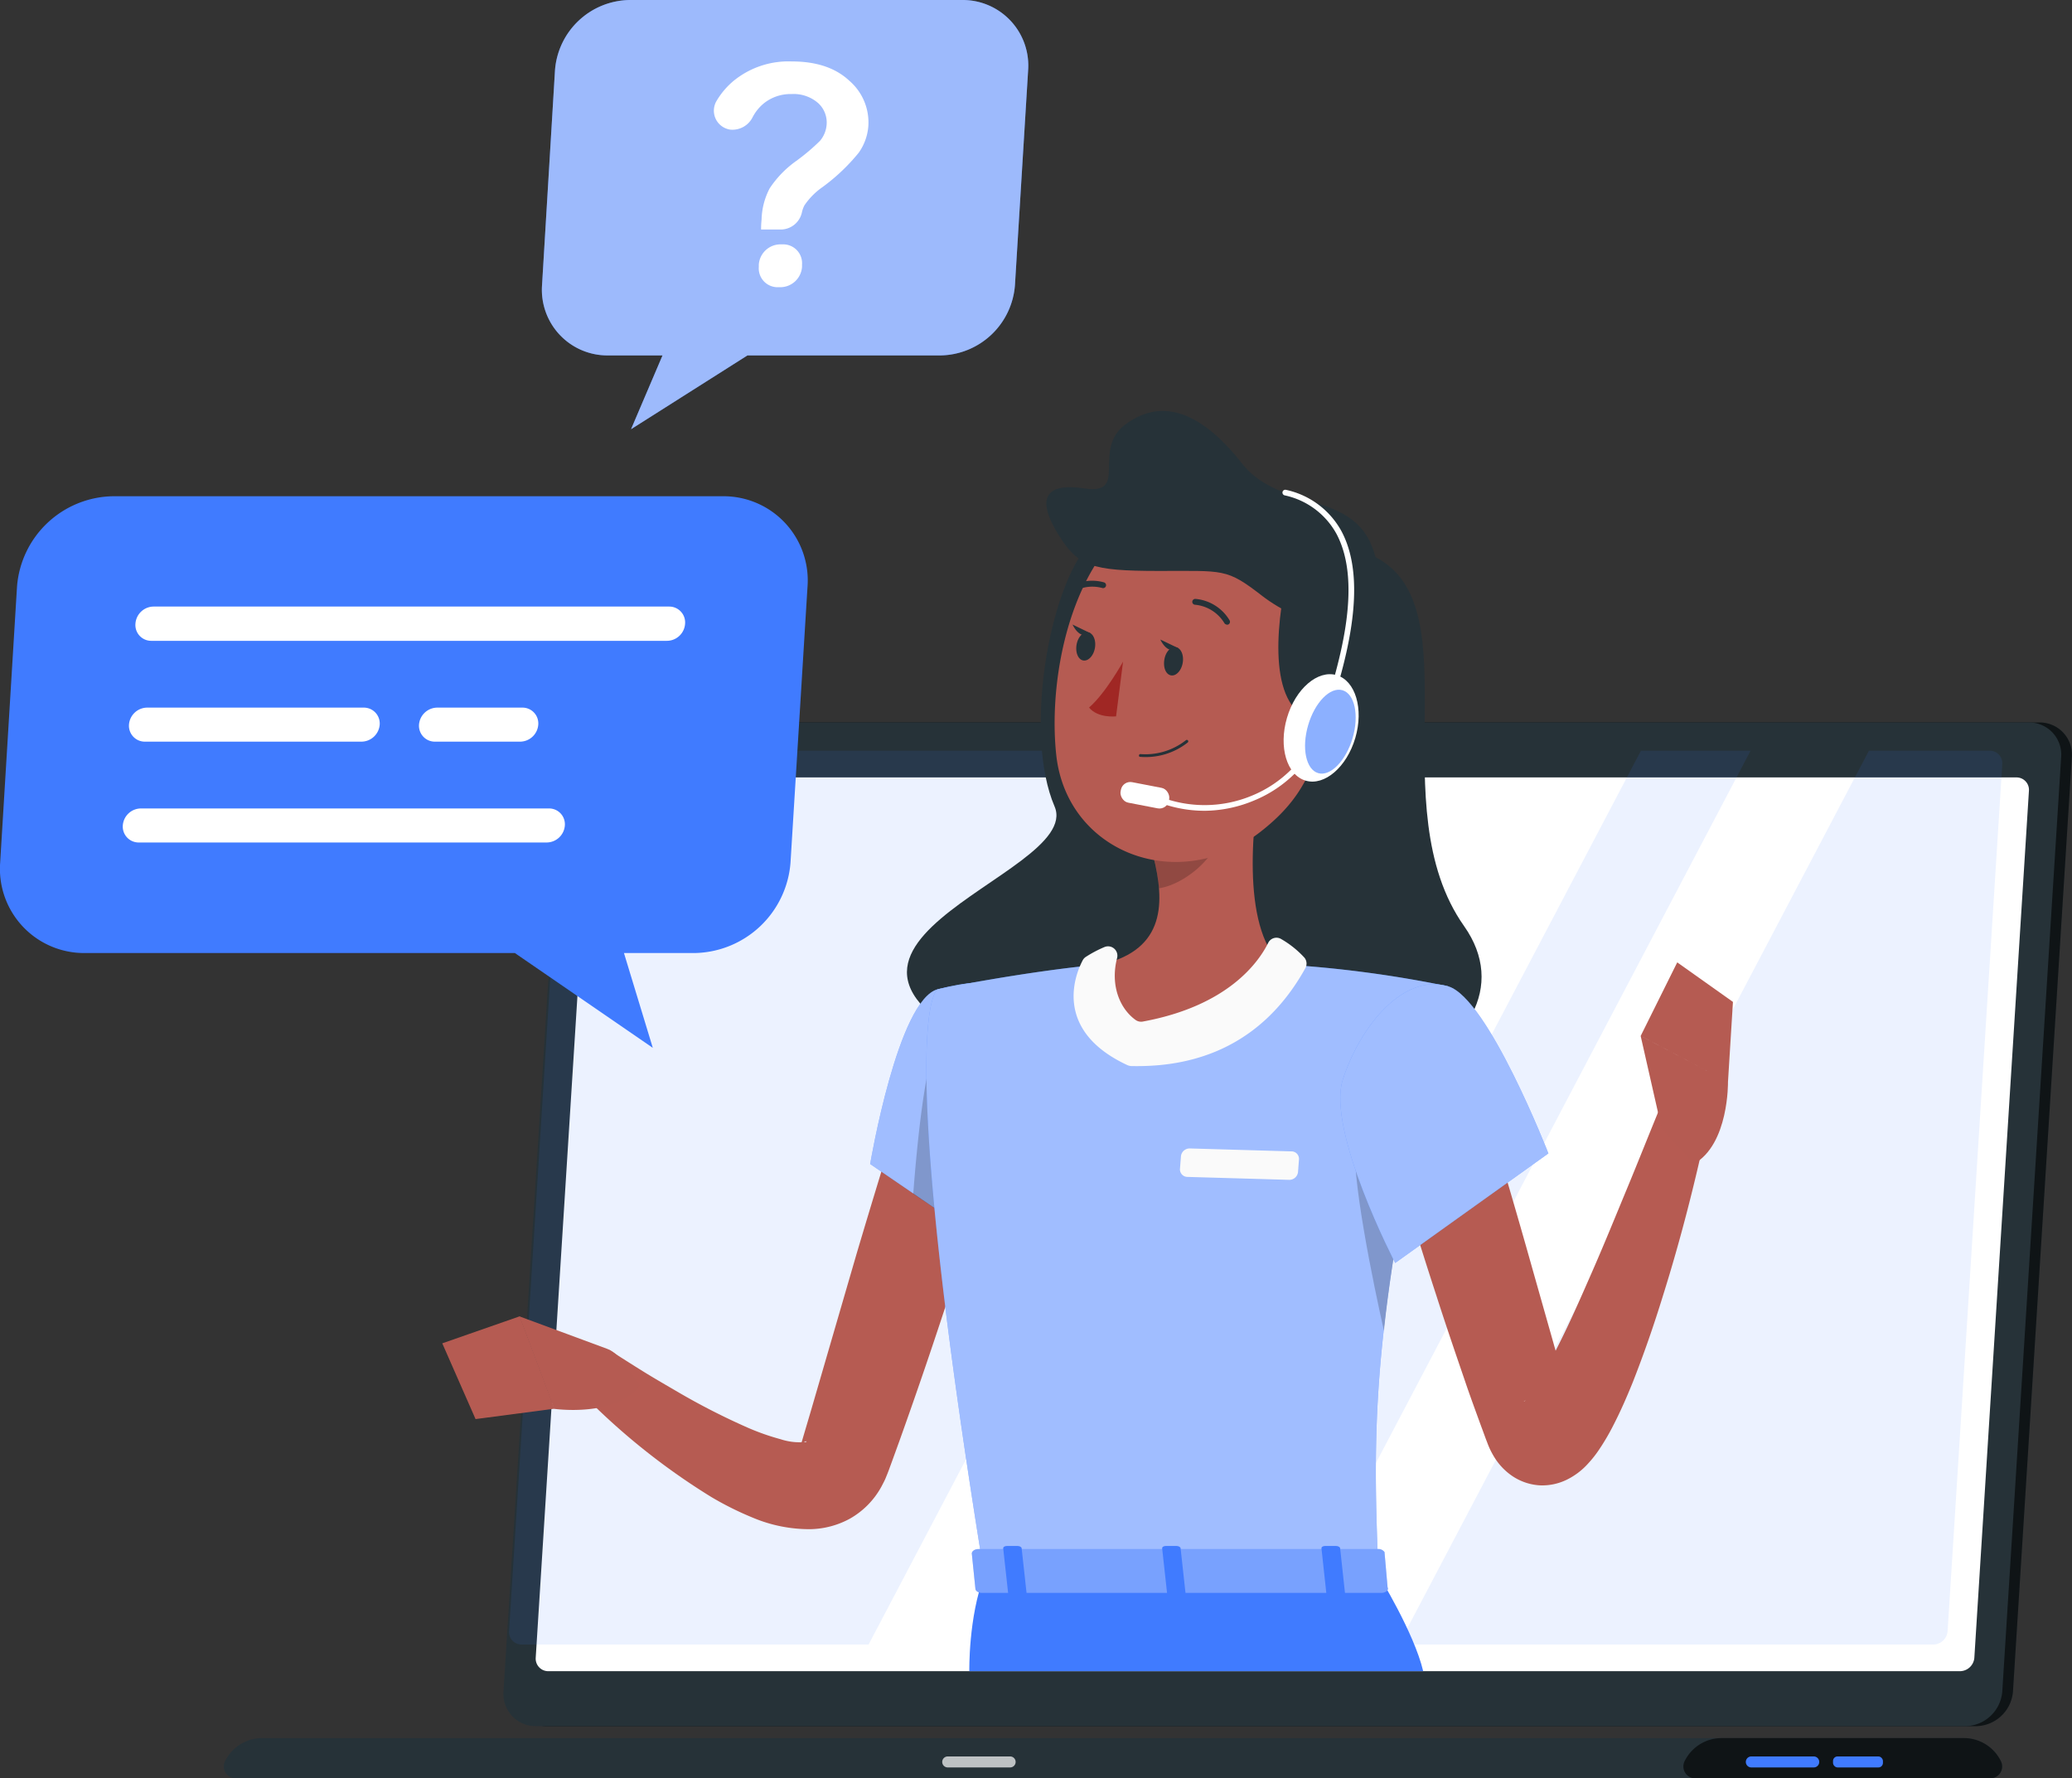 <svg xmlns="http://www.w3.org/2000/svg" viewBox="0 0 275.19 236.15"><rect x="0" y="0" width="275.19" height="236.15" fill="#333333" stroke="none"/><path d="M262.47 229.23H72.59a4.28 4.28 0 01-4.3-4.6l7.82-124.09a5 5 0 014.89-4.6h189.87a4.28 4.28 0 014.3 4.6l-7.82 124.09a5 5 0 01-4.88 4.6z" fill="#263238"/><path d="M262.47 229.23H72.59a4.28 4.28 0 01-4.3-4.6l7.82-124.09a5 5 0 014.89-4.6h189.87a4.28 4.28 0 014.3 4.6l-7.82 124.09a5 5 0 01-4.88 4.6z" opacity=".6"/><path d="M261.05 229.23H71.18a4.28 4.28 0 01-4.31-4.6l7.82-124.09a5 5 0 014.89-4.6h189.87a4.27 4.27 0 014.3 4.6l-7.82 124.09a5 5 0 01-4.88 4.6zm-.24 1.58H34.88a5.51 5.51 0 00-5 3.09 1.58 1.58 0 001.45 2.26h232.98a1.58 1.58 0 001.45-2.26 5.49 5.49 0 00-4.95-3.09z" fill="#263238"/><path d="M260.81 230.81h-32.13a5.48 5.48 0 00-4.95 3.09 1.58 1.58 0 001.44 2.26h39.14a1.58 1.58 0 001.45-2.26 5.49 5.49 0 00-4.95-3.09z" opacity=".6"/><path d="M240.89 234.71h-8.3a.73.73 0 01-.72-.73.73.73 0 01.72-.73h8.3a.73.73 0 01.73.73.73.73 0 01-.73.73z" fill="#407bff"/><path d="M134.16 234.71h-8.29a.73.73 0 01-.73-.73.73.73 0 01.73-.73h8.29a.73.73 0 01.73.73.73.73 0 01-.73.73z" fill="#fff" opacity=".7"/><rect x="243.45" y="233.25" width="6.63" height="1.46" rx=".6" fill="#407bff"/><path d="M71.15 220.15l7.26-115.13a1.93 1.93 0 011.9-1.78H267.8a1.65 1.65 0 011.67 1.78l-7.25 115.13a1.94 1.94 0 01-1.91 1.78H72.83a1.67 1.67 0 01-1.68-1.78z" fill="#fff"/><path d="M177.81 99.69l-62.45 118.7H69.29a1.66 1.66 0 01-1.68-1.79l7.26-115.12a1.94 1.94 0 011.9-1.79zm54.69 0l-62.44 118.7H155.5l62.44-118.7h14.56zm33.43 1.79l-7.26 115.12a1.93 1.93 0 01-1.9 1.79h-71l62.45-118.7h16a1.67 1.67 0 011.71 1.79z" fill="#407bff" opacity=".1"/><path d="M175.62 99.81a1.46 1.46 0 01-1.43 1.35 1.25 1.25 0 01-1.26-1.35 1.45 1.45 0 011.43-1.35 1.25 1.25 0 011.26 1.35z" fill="#fff" opacity=".4"/><path d="M144.64 72.2c-5.47 6.26-8.63 25.45-4.58 34.89s-42.94 18.89-4.17 34.23 69.78-2.45 58.56-18.34 1.21-42.35-11.78-49c-11.74-6.06-27.07-14.33-38.03-1.78z" fill="#263238"/><path d="M133.05 149.47c-2.05 7-4.23 14-6.49 21s-4.61 13.92-7.1 20.87l-.95 2.62-.48 1.31-.15.39-.24.59c-.15.38-.38.79-.58 1.18a10.89 10.89 0 01-4.21 4.26 11.4 11.4 0 01-5.24 1.38 19.34 19.34 0 01-7.49-1.47 42.15 42.15 0 01-5.63-2.79 89.57 89.57 0 01-17.88-14.46l4.31-5.08c1.45.93 3 1.92 4.5 2.85s3.07 1.83 4.59 2.72a91.15 91.15 0 009.21 4.71 31.24 31.24 0 004.44 1.57 8.09 8.09 0 003.26.38c.28 0 .23-.16 0-.07s-.48.35-.49.32 0 0 0-.06a.13.13 0 000-.06l.08-.25.38-1.29.77-2.6 6.11-21q3.12-10.5 6.42-21z" fill="#b65b52"/><path d="M80.61 179.11l-11.62-4.3 4.61 12.28s8.2 1.18 11.38-3.13l-2.59-3.47a4 4 0 00-1.78-1.38z" fill="#b55b52"/><path fill="#b55b52" d="M58.74 178.39l4.42 10.06 10.49-1.38-4.62-12.27-10.29 3.59z"/><path d="M124.57 131.36c-5.32 1.35-9 23.22-9 23.22l14.65 10s14-22.06 9.95-27.9c-4.3-6.13-7.85-7.29-15.6-5.32z" fill="#407bff"/><path d="M124.57 131.36c-5.32 1.35-9 23.22-9 23.22l14.65 10s14-22.06 9.95-27.9c-4.3-6.13-7.85-7.29-15.6-5.32z" fill="#fff" opacity=".5"/><path d="M124.09 139.31l11.37 2.63 1.09 11.13a128.36 128.36 0 01-6.37 11.47l-8.89-6c.39-5.15 1.35-15.73 2.8-19.23z" opacity=".2"/><path d="M124.57 131.36s-6.15 2.16 6.16 77.82h52.36c-.88-21.31-.9-34.46 9.28-78.19a154 154 0 00-22.23-2.93c-8.81-.43-16-.71-23.78 0-10.21.93-21.79 3.3-21.79 3.3z" fill="#407bff"/><path d="M124.57 131.36s-6.15 2.16 6.16 77.82h52.36c-.88-21.31-.9-34.46 9.28-78.19a154 154 0 00-22.23-2.93c-8.81-.43-16-.71-23.78 0-10.21.93-21.79 3.3-21.79 3.3z" fill="#fff" opacity=".5"/><path d="M180.05 151.29l6.76 5.76c-1.44 7.65-2.41 14-3 19.69-1.29-5.68-4.51-21.1-3.76-25.45z" opacity=".2"/><path d="M167.78 101.28c-1.5 7.65-3 21.67 2.36 26.78 0 0-5 11.46-18.25 11.46s-5.53-11.46-5.53-11.46c8.53-2 8.31-8.37 6.83-14.31z" fill="#b55b52"/><path d="M168.44 125.2c-1.26 2.55-5.32 8.38-16.66 10.46a1.26 1.26 0 01-.91-.18c-2.12-1.48-3.44-4.61-2.51-8.24a1.24 1.24 0 00-1.66-1.48 15.82 15.82 0 00-2.5 1.32 1.21 1.21 0 00-.41.46c-.83 1.56-4.19 9.2 5.95 13.91a1.52 1.52 0 00.51.12c6 .12 16.49-1.06 23.12-13a1.26 1.26 0 00-.11-1.38 12.92 12.92 0 00-3.07-2.47 1.22 1.22 0 00-1.75.48zm2.78 31.48l-13.5-.39a1 1 0 01-1-1.11l.13-1.67a1.16 1.16 0 011.17-1l13.5.39a1 1 0 011 1.12l-.13 1.66a1.16 1.16 0 01-1.17 1z" fill="#fafafa"/><path d="M161.83 106.37l-8.64 7.37a24.26 24.26 0 01.74 4.22c3.25-.47 7.73-4.05 8.08-7.46a11.44 11.44 0 00-.18-4.13z" opacity=".2"/><path d="M177.86 86.81c-2.41 12.57-3.16 17.94-10.4 23.61-10.89 8.54-25.8 2.82-27.18-10.21-1.25-11.73 2.9-30.31 16-33.75a17.45 17.45 0 0121.58 20.35z" fill="#b55b52"/><path d="M170.71 77.51c-1.56 7.87-1.93 18.3 5.28 18.3s12.86-12.27 6.64-21.88-11.01-1.06-11.92 3.58z" fill="#263238"/><path d="M183.17 78.48c0 8.56-10.78 4.33-15.55.64s-5-3.29-13.84-3.3-10.61-.62-13.22-4.84-2.37-7 3.51-6.11.94-5.11 5.32-8.44 9.57-2.49 15.56 5.11 18.22 2.11 18.22 16.94z" fill="#263238"/><ellipse cx="275.47" cy="178.85" rx="7.3" ry="4.73" transform="rotate(-73.66 170.597 204.523)" fill="#fff"/><path d="M159.99 107.67a17.1 17.1 0 01-6.75-1.39.37.37 0 01-.2-.49.39.39 0 01.5-.2 16.35 16.35 0 0012.73.07 15.91 15.91 0 008.72-8.75c3-8.59 6.06-19.31 2.52-26a10.29 10.29 0 00-6.9-5.13.38.38 0 01-.27-.46.38.38 0 01.46-.27 11.05 11.05 0 017.37 5.5c3.68 6.91.61 17.84-2.48 26.59a16.69 16.69 0 01-9.17 9.18 17.3 17.3 0 01-6.53 1.35z" fill="#fff"/><path d="M179.64 98.03c-.89 3-2.93 5.11-4.56 4.64s-2.23-3.33-1.34-6.37 2.93-5.12 4.56-4.64 2.23 3.33 1.34 6.37z" fill="#407bff" opacity=".6"/><rect x="248.81" y="186.4" width="6.53" height="2.77" rx="1.27" transform="rotate(10.92 631.935 -376.496)" fill="#fff"/><path d="M149.16 87.86s-2.32 4.21-4.52 6.1c1.19 1.45 3.59 1.17 3.59 1.17z" fill="#a02724"/><path d="M151.37 100.51h.09a9 9 0 006.3-1.92.2.2 0 000-.28.19.19 0 00-.27 0 8.67 8.67 0 01-6 1.83.19.19 0 00-.22.17.2.2 0 00.1.2zm11.44-17.6a.38.38 0 00.37 0 .4.4 0 00.12-.54 5.87 5.87 0 00-4.55-2.84.4.4 0 00-.4.39.39.39 0 00.38.39 5.11 5.11 0 013.91 2.48.39.39 0 00.17.12zm-5.73 5.12c-.17 1-.86 1.77-1.54 1.66s-1.07-1-.9-2.08.87-1.77 1.54-1.66 1.08 1.05.9 2.08zm-11.66-1.98c-.17 1-.86 1.77-1.54 1.66s-1.07-1.05-.9-2.08.87-1.78 1.54-1.66 1.08 1.04.9 2.08z" fill="#263238"/><path d="M144.81 84.08l-2.36-1.14s.94 2.15 2.36 1.14zm11.66 1.98l-2.36-1.13s.94 2.15 2.36 1.13zm-15.01-6.98a.39.39 0 00.4 0 5 5 0 014.52-1 .392.392 0 00.26-.74 5.8 5.8 0 00-5.25 1.08.37.37 0 00-.07.54.31.31 0 00.14.12z" fill="#263238"/><path d="M128.74 221.93s-.14-7.16 2-12.75h52.35s4.71 7.6 5.93 12.75z" fill="#407bff"/><path d="M183.88 206.11l.41 4.68c.19.37-.24.74-.85.74h-53c-.47 0-.86-.23-.89-.53l-.48-4.69c0-.32.38-.6.9-.6h53a1 1 0 01.91.4z" fill="#407bff"/><path d="M183.88 206.11l.41 4.68c.19.37-.24.74-.85.74h-53c-.47 0-.86-.23-.89-.53l-.48-4.69c0-.32.38-.6.9-.6h53a1 1 0 01.91.4z" fill="#fafafa" opacity=".3"/><path d="M176.75 212.03h1.42c.29 0 .5-.14.48-.32l-.66-6.09c0-.18-.27-.32-.55-.32h-1.45c-.29 0-.5.14-.48.32l.66 6.09c.05.18.3.32.58.32zm-42.29 0h1.42c.28 0 .5-.14.48-.32l-.67-6.09c0-.18-.26-.32-.55-.32h-1.42c-.28 0-.5.14-.48.32l.67 6.09c.02.18.27.32.55.32zm21.15 0h1.38c.28 0 .5-.14.48-.32l-.67-6.09c0-.18-.27-.32-.55-.32h-1.42c-.28 0-.5.14-.48.32l.67 6.09c.06.18.3.32.59.32z" fill="#407bff"/><path d="M196.85 145.81q3.45 11.2 6.63 22.52l3.19 11.26 1.59 5.6.4 1.38.2.69.05.16-.16-.25a4 4 0 00-.92-.94 5 5 0 00-2.68-.95 4.49 4.49 0 00-2.12.42c-.72.39-.65.48-.59.41a3.32 3.32 0 00.46-.49 18.11 18.11 0 001.3-1.85c.88-1.44 1.75-3.06 2.57-4.72 1.7-3.32 3.23-6.84 4.78-10.38s3-7.12 4.5-10.73 2.93-7.24 4.41-10.82l6.39 1.9c-1.66 7.8-3.6 15.46-6 23.09-1.18 3.83-2.49 7.62-4 11.46-.78 1.92-1.61 3.84-2.64 5.83a29.66 29.66 0 01-1.84 3.12 14.75 14.75 0 01-1.4 1.78 9.31 9.31 0 01-2.9 2.21 7.41 7.41 0 01-3.54.74 7.29 7.29 0 01-4-1.47 8.25 8.25 0 01-1.89-2 10.87 10.87 0 01-.85-1.55c-.09-.22-.19-.45-.26-.65l-.19-.49-.26-.71-.52-1.41c-.68-1.87-1.37-3.74-2-5.61-1.28-3.74-2.56-7.47-3.76-11.22q-3.68-11.24-6.86-22.59z" fill="#b65b52"/><path d="M192.37 130.99c5.25 1.59 13.28 22.18 13.28 22.18l-20.35 14.55s-9.15-17.6-6.95-24.38c2.3-7.06 8.04-14.17 14.02-12.35z" fill="#407bff"/><path d="M192.37 130.99c5.25 1.59 13.28 22.18 13.28 22.18l-20.35 14.55s-9.15-17.6-6.95-24.38c2.3-7.06 8.04-14.17 14.02-12.35z" fill="#fff" opacity=".5"/><path d="M220.69 149.86l-2.79-12.3 11.6 6.12s.14 8.28-4.54 10.89zm2.07-22.06l7.4 5.25-.66 10.63-11.59-6.12 4.85-9.76z" fill="#b55b52"/><path d="M14.99 65.9h81a11.18 11.18 0 0111.26 12l-2.26 36.66a13 13 0 01-12.74 12h-9.38l3.83 12.59-18.32-12.59h-57.1a11.18 11.18 0 01-11.26-12L2.26 77.9a13 13 0 0112.73-12z" fill="#407bff"/><path d="M88.57 85.1h-68.5a2.1 2.1 0 01-2.08-2.29 2.44 2.44 0 012.39-2.26h68.51a2.11 2.11 0 012.1 2.26 2.43 2.43 0 01-2.42 2.29zM47.99 98.49H19.25a2.11 2.11 0 01-2.12-2.26 2.44 2.44 0 012.4-2.26H48.3a2.11 2.11 0 012.13 2.26 2.45 2.45 0 01-2.44 2.26zm24.63 13.39H18.43a2.11 2.11 0 01-2.12-2.26 2.43 2.43 0 012.4-2.26H72.9a2.1 2.1 0 012.12 2.26 2.44 2.44 0 01-2.4 2.26zM69.1 98.49H57.77a2.11 2.11 0 01-2.12-2.26 2.45 2.45 0 012.4-2.26h11.32a2.1 2.1 0 012.12 2.26 2.44 2.44 0 01-2.39 2.26z" fill="#fff"/><path d="M127.78 0H83.62a10.09 10.09 0 00-9.91 9.33l-1.72 28.54a8.71 8.71 0 008.77 9.33h7.23L83.81 57l15.46-9.8h25.62a10.09 10.09 0 009.91-9.33l1.75-28.54A8.71 8.71 0 00127.78 0z" fill="#407bff"/><path d="M127.78 0H83.62a10.09 10.09 0 00-9.91 9.33l-1.72 28.54a8.71 8.71 0 008.77 9.33h7.23L83.81 57l15.46-9.8h25.62a10.09 10.09 0 009.91-9.33l1.75-28.54A8.71 8.71 0 00127.78 0z" fill="#fafafa" opacity=".5"/><path d="M106.49 28.27a2.89 2.89 0 01-2.8 2.21h-2.61c0-.74.06-1.19.07-1.35a9.38 9.38 0 011.08-4.13 13.81 13.81 0 013.54-3.64 27.19 27.19 0 003.14-2.66 3.76 3.76 0 00.88-2.18 3.48 3.48 0 00-1.15-2.85 4.94 4.94 0 00-3.5-1.18 5.68 5.68 0 00-3.7 1.24 5.89 5.89 0 00-1.5 1.87 3 3 0 01-2.9 1.62 2.54 2.54 0 01-1.84-3.87 10.17 10.17 0 012.29-2.66 11.51 11.51 0 017.67-2.53c3.27 0 5.81.85 7.64 2.56a7.31 7.31 0 012.53 6 7 7 0 01-1.28 3.56 25.7 25.7 0 01-4.83 4.58 9.35 9.35 0 00-2.38 2.41 3.81 3.81 0 00-.35 1zm-5.71 7.18v-.32a2.89 2.89 0 012.85-2.68h.36a2.5 2.5 0 012.53 2.68v.32a2.9 2.9 0 01-2.85 2.69h-.32a2.5 2.5 0 01-2.57-2.69z" fill="#fff"/></svg>